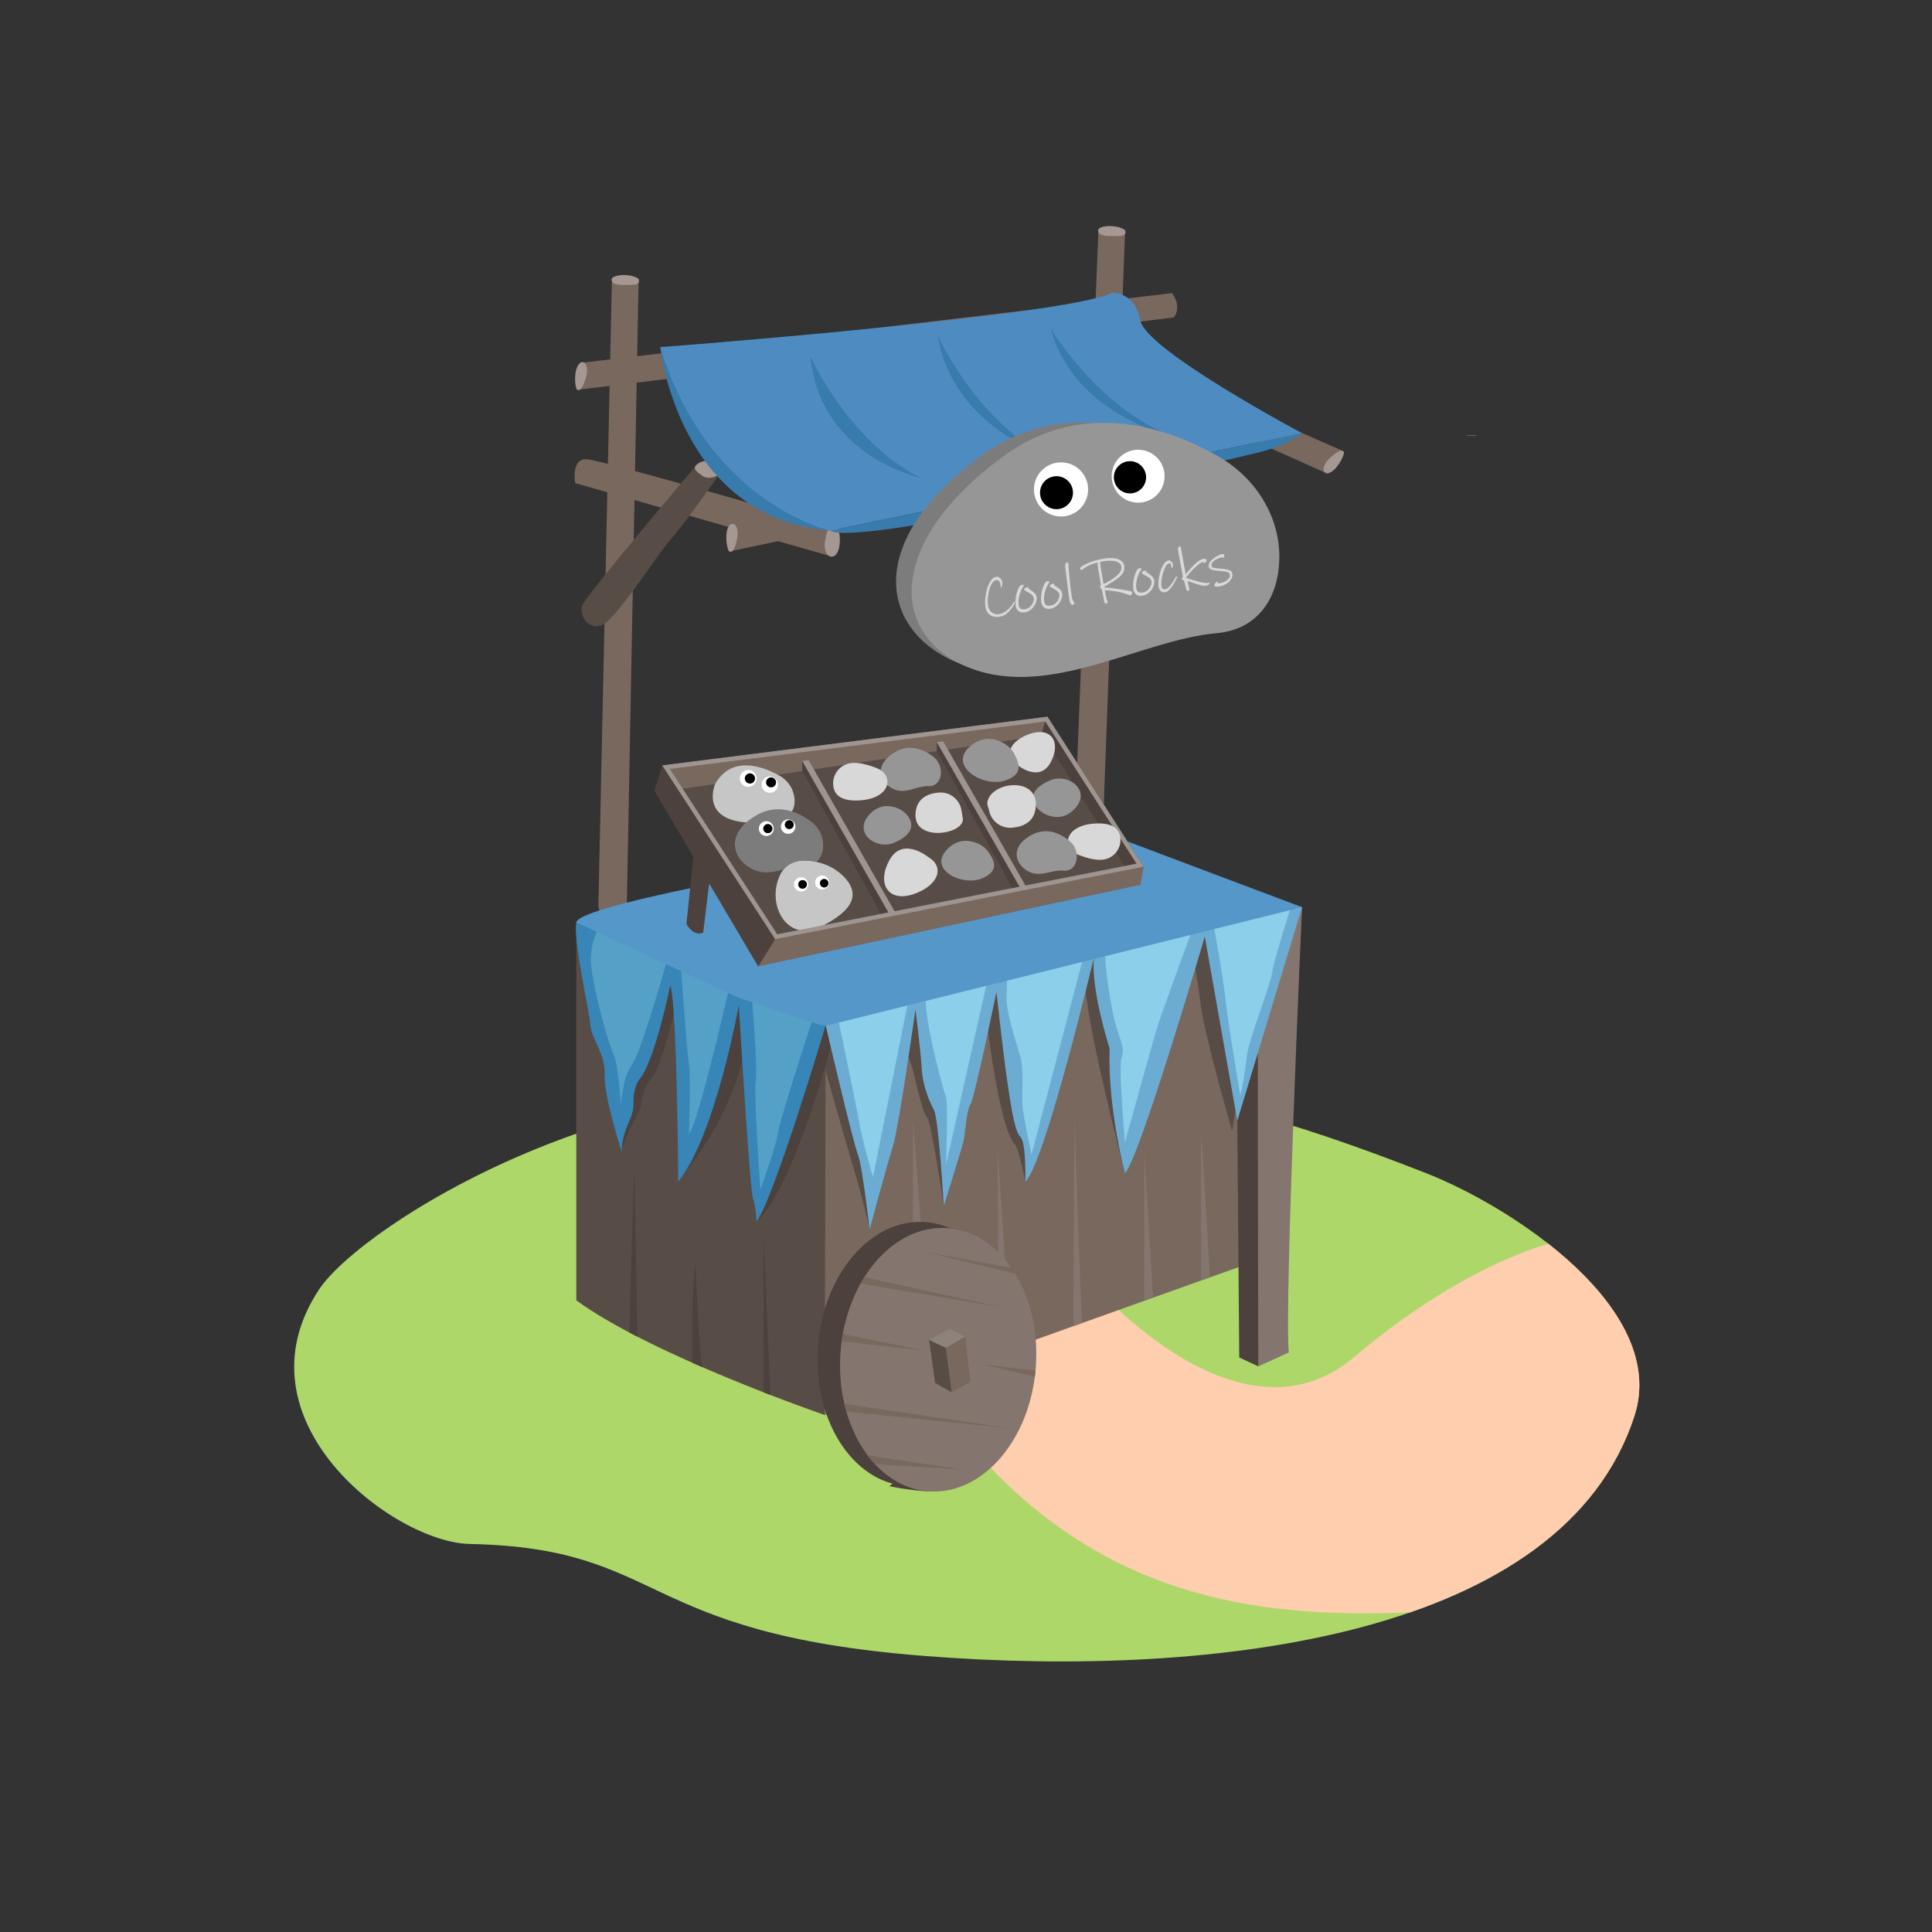 <svg id="b05239f6-3c5b-4510-8407-7933cccdaa6d" data-name="Layer 1" xmlns="http://www.w3.org/2000/svg" xmlns:xlink="http://www.w3.org/1999/xlink" viewBox="0 0 2000 2000"><rect x="0" y="0" width="2000" height="2000" fill="#333333" stroke="none"/><defs><style>.aa22e67a-7e3d-4e56-aabe-cd6b50738649{fill:none;}.bb83f5ca-2859-4875-935c-8863165410e6{fill:#f5f0eb;}.ad7d26d1-6741-450d-8d57-1827bffce22d{fill:#aed76a;}.bb60570c-b899-44ad-9db4-301a2490f291{clip-path:url(#af05893e-f35d-4cc3-9a61-279976f58169);}.b2dcd4a6-42fb-408e-bf23-7bb74b8ffd67{fill:#feceae;}.bb3fb378-f2d5-4d8b-8b42-df07815f6de2{fill:#584c46;}.b011443b-3e9a-4cb8-bda4-cfe2f1bca9fe{fill:#79685e;}.a80491ac-107a-4db4-abd9-5dda0772dbaf{fill:#a59792;}.f85a7706-7f9a-48f0-8353-60b452a704ea{fill:#387bad;}.bea556f2-feff-4a9a-995a-a2a2649694f7{fill:#4e8bc1;}.a68af9b3-5c73-473b-b4d5-a6247284ece8{fill:#4c413c;}.af96eb3f-58c4-4e7e-b069-51233f3b06e6{fill:#84766f;}.ea3ccfd6-0369-4bf4-a42a-d476c8565f6e{fill:#6cacd3;}.be982956-2a02-4e17-a929-443eaa6ab3ea{fill:#3786b7;}.be727192-9915-412d-ad3f-c8293d2c8112{fill:#8bcfea;}.b8de4e12-17e2-41d5-905f-9de31a8da7bb{fill:#54a0c6;}.b2a2daf1-142d-4052-aa74-350924210706{fill:#5597c9;}.b7fd61d2-42be-4f70-a386-52c477e1ca11{fill:#c6c6c6;}.f37b1b33-f177-43c4-beb2-b6e089d10aa2{fill:#9e9490;}.bce9c9e9-c580-4376-8f80-dfb5adaecfe7{fill:#d8d8d8;}.a767aee5-8eec-4d85-9d5f-ae7b7856e548{fill:#969696;}.bd38d82e-aad7-4551-bedc-d38f1c74633c{fill:#fff;}.b0257677-5341-4f8c-a7d1-4ce9399d421a{fill:#7c7c7c;}.beb6d0a4-5564-49fa-9ab2-d594193b52d6{fill:#8e827d;}</style><clipPath id="af05893e-f35d-4cc3-9a61-279976f58169"><path class="aa22e67a-7e3d-4e56-aabe-cd6b50738649" d="M1058.53,1144.39c74.55-7.84,117.73-47.58,417.82,70.07,89.77,35.2,251.38,140.93,215.61,251.33-73.84,227.85-433,272-734.33,248.5s-266.58-111.69-471.56-116c-78.47-1.66-245.59-128-155.62-263.66,46.13-69.55,361.16-270.16,689.19-188.8C1188.79,1187.78,1013.07,1149.17,1058.53,1144.39Z"/></clipPath></defs><path class="bb83f5ca-2859-4875-935c-8863165410e6" d="M1528.33,450.62h-9.75v-.24h9.79A.43.43,0,0,0,1528.33,450.62Z"/><path class="ad7d26d1-6741-450d-8d57-1827bffce22d" d="M1058.53,1144.39c74.55-7.84,117.73-47.58,417.82,70.07,89.77,35.2,251.38,140.93,215.61,251.33-73.84,227.85-433,272-734.33,248.5s-266.58-111.69-471.56-116c-78.47-1.66-245.59-128-155.62-263.66,46.13-69.55,361.16-270.16,689.19-188.8C1188.79,1187.78,1013.07,1149.17,1058.53,1144.39Z"/><g class="bb60570c-b899-44ad-9db4-301a2490f291"><path class="b2dcd4a6-42fb-408e-bf23-7bb74b8ffd67" d="M1122.94,1320s156.38,188.69,278.93,84.78,292.6-183.61,390.64-84.78S1703.66,1654.7,1529,1665.42s-408.72,26.38-581.31-246.53S1122.94,1320,1122.94,1320Z"/></g><path class="bb3fb378-f2d5-4d8b-8b42-df07815f6de2" d="M853.75,1464.82s-178.91-61.55-257.16-118.7V954.87s278.71,4.4,269,61.55S853.75,1464.82,853.75,1464.82Z"/><path class="b011443b-3e9a-4cb8-bda4-cfe2f1bca9fe" d="M854.71,1061.32l-1,403.5,474.93-169.69,19.18-355.49S898.89,975.52,854.71,1061.32Z"/><path class="b011443b-3e9a-4cb8-bda4-cfe2f1bca9fe" d="M1213.27,303.42,603,375.41l-5.31,28.13,617.49-74.91S1224.19,318.48,1213.27,303.42Z"/><path class="b011443b-3e9a-4cb8-bda4-cfe2f1bca9fe" d="M633.35,294a11,11,0,0,1,2.33-6.7,25.5,25.5,0,0,0,2.83,1.31c3.11,1.24,6.65,1.23,10,1.14,1,0,2-.1,3.06-.14h.62a12.53,12.53,0,0,0,8.33-1.07,11.55,11.55,0,0,1,.53,3.72L648.87,939.09c-.08,4.14-2.25,7.86-5.51,9.22-17.26,7.23-22.19-3.37-23.49-8.08a11.82,11.82,0,0,1-.41-3.36Z"/><polygon class="b011443b-3e9a-4cb8-bda4-cfe2f1bca9fe" points="1277.68 460.6 755.28 570.8 758.11 542.31 1277.68 434.51 1277.68 460.6"/><path class="b011443b-3e9a-4cb8-bda4-cfe2f1bca9fe" d="M859.42,575.64l-264-75.57s-4.72-25.83,12.3-24.66S866.8,546.92,866.8,546.92Z"/><path class="a80491ac-107a-4db4-abd9-5dda0772dbaf" d="M755.15,543.71a3.84,3.84,0,0,1,5.81-.3c1.87,2,3.68,6.78,1.95,14.74-3.1,14.33-6.18,13.36-7.85,12.79C752.9,570.2,749.08,551.33,755.15,543.71Z"/><path class="a80491ac-107a-4db4-abd9-5dda0772dbaf" d="M865.16,574.33a5.53,5.53,0,0,1-7.77.57c-2.53-2.37-5-8-2.77-17.7,4-17.4,8.13-16.35,10.37-15.72C867.89,542.3,873.21,564.92,865.16,574.33Z"/><polygon class="b011443b-3e9a-4cb8-bda4-cfe2f1bca9fe" points="1218.43 391.4 1389.83 466.67 1371.9 489.29 1153.07 391.4 1218.43 391.4"/><path class="bb3fb378-f2d5-4d8b-8b42-df07815f6de2" d="M719.48,483.23s-115.66,136-117.23,144.58,4.3,23.05,19.15,19.93,59.4-74.64,72.68-89.1,50.41-67.43,50.41-67.43Z"/><path class="a80491ac-107a-4db4-abd9-5dda0772dbaf" d="M744.49,491.21s-9.57,6.67-17.39,1.39-8-7.42-7.62-9.37,10-10.94,21.1-2C740.58,481.27,747,485.72,744.49,491.21Z"/><path class="a80491ac-107a-4db4-abd9-5dda0772dbaf" d="M1375.11,489.89a3.84,3.84,0,0,1-4.88-3.15c-.34-2.74,1-7.65,7-13.1,10.91-9.8,12.84-7.22,13.86-5.77C1392.44,469.73,1384.5,487.27,1375.11,489.89Z"/><path class="f85a7706-7f9a-48f0-8353-60b452a704ea" d="M683.47,359.36s18.51,177,175.95,189.9Z"/><path class="b011443b-3e9a-4cb8-bda4-cfe2f1bca9fe" d="M1136.88,243.05a11,11,0,0,1,2.46-6.65,29.1,29.1,0,0,0,2.8,1.36c3.09,1.29,6.63,1.35,9.95,1.32,1,0,2-.06,3.06-.08h.62a12.46,12.46,0,0,0,8.35-.92,11.9,11.9,0,0,1,.46,3.73l-24,646.56c-.15,4.14-2.39,7.81-5.67,9.12-17.39,6.91-22.13-3.78-23.34-8.51a11.89,11.89,0,0,1-.35-3.37Z"/><path class="a80491ac-107a-4db4-abd9-5dda0772dbaf" d="M1163.75,237.6c1.9,1.13,1.73,4.06,0,5.5-2,1.69-6.31,1.23-14,1.23-16.48,0-13.13-7-11.76-8C1142,233.56,1155.13,232.45,1163.75,237.6Z"/><path class="bea556f2-feff-4a9a-995a-a2a2649694f7" d="M1347.86,448.45,859.42,549.26s-126-27-175.95-189.9c0,0,416.61-31.66,468.19-56.27,0,0,23-1.47,29,29S1347.86,448.45,1347.86,448.45Z"/><path class="f85a7706-7f9a-48f0-8353-60b452a704ea" d="M1087.77,340.31s49.7,83.13,126.77,111.66C1214.54,452,1112.13,430.28,1087.77,340.31Z"/><path class="f85a7706-7f9a-48f0-8353-60b452a704ea" d="M970.86,347.6s40,88.19,113.4,125.21C1084.26,472.81,984.94,439.74,970.86,347.6Z"/><path class="f85a7706-7f9a-48f0-8353-60b452a704ea" d="M838.91,369.13s40,88.19,113.4,125.21C952.31,494.34,849.22,472.81,838.91,369.13Z"/><path class="f85a7706-7f9a-48f0-8353-60b452a704ea" d="M1347.86,448.45s-15.32,13.19-49.64,21.1-412.48,97.89-438.8,79.71Z"/><path class="bb3fb378-f2d5-4d8b-8b42-df07815f6de2" d="M1275.5,1171.05s-28.23-97.71-32.54-131.18S1234.9,990,1234.9,990l-70.31,224.5s-41.65-158.85-41.65-202.61c0-25.37-57.63,64.47-57.63,69.16s-3.91,142.24-3.91,142.24-6.69-34.34-10.55-38.3c-16.8-17.19-29.26-128.17-29.26-128.17L977,1248.53s-12.89-87.33-17.19-91.63-10.18-29.85-14.46-48-18-38.16-18-38.16l-27.16,202.17s-8.4-37.44-15.83-61.27-41.61-145.37-41.61-145.37l122.89-68.38s315.21-78.94,313.52-78.54,6.36,187.6,6.36,187.6Z"/><path class="a80491ac-107a-4db4-abd9-5dda0772dbaf" d="M599.93,376.12a3.85,3.85,0,0,1,5.84.21c1.71,2.19,3.1,7.12.67,14.95-4.36,14.09-7.36,12.86-9,12.13C595.35,402.48,593.17,383.23,599.93,376.12Z"/><path class="a80491ac-107a-4db4-abd9-5dda0772dbaf" d="M660.1,288c1.93,1.1,1.81,4,.15,5.5-2,1.73-6.29,1.35-14,1.49-16.48.3-13.27-6.75-11.91-7.73C638.31,284.37,651.39,283,660.1,288Z"/><path class="a68af9b3-5c73-473b-b4d5-a6247284ece8" d="M651.49,1379.42s3.4-135.49,5.28-169.57l3,173.85Z"/><path class="a68af9b3-5c73-473b-b4d5-a6247284ece8" d="M717,1410.87s-1.43-75.31,2.89-103.36c0,0,3.72,98.16,7.54,107.94Z"/><path class="a68af9b3-5c73-473b-b4d5-a6247284ece8" d="M790.44,1441.33s-.05-135.29,0-162.76l7.11,165.52Z"/><path class="a68af9b3-5c73-473b-b4d5-a6247284ece8" d="M957.7,1268.72s24.8,1.36,34.81,4.37-39.93,23-39.93,23l-7.51-17.59Z"/><path class="a68af9b3-5c73-473b-b4d5-a6247284ece8" d="M920.69,1538.5a288.5,288.5,0,0,0,39.84,5.35c22.16,1.4-23.85-18.63-23.85-18.63Z"/><path class="a68af9b3-5c73-473b-b4d5-a6247284ece8" d="M1302.61,1414.46l-19.77-9.22-3.66-452.44,23.92-2.38S1325.26,1274.7,1302.61,1414.46Z"/><path class="af96eb3f-58c4-4e7e-b069-51233f3b06e6" d="M1347.86,939.11s-18.52,412.32-13.69,461l-31.56,14.32s-1.36-429.22.49-464Z"/><path class="a68af9b3-5c73-473b-b4d5-a6247284ece8" d="M862.89,1072.88S824.21,1226.45,783,1264.94c0,0,4.5-212.77-6.84-218.63S773.8,1058,773.8,1058s3.91,72-71.71,165.29l29.14-199.88-39.88-11.91,17.29,40.18-11.17-2.09s-13.94,57.25-22.92,66.63-10.95,25.4-11.34,30.09-16.41,27.74-19.73,45.91V1044.75l42.79-63.69,142.63,25,59.39,29.7Z"/><path class="ea3ccfd6-0369-4bf4-a42a-d476c8565f6e" d="M1347.86,939.11l-67,221.1-33.65-190.68s-67.36,229.18-82.62,245c0,0-18.2-68-15.86-129,0,0-19.34-59.78-16.41-93.78,0,0-50.41,212.19-70.92,231.53,0,0,1.17-40.93-5.28-46.55s-11.44-44.42-13.87-60.91c-3.91-26.57-10.74-88.9-10.74-88.9s-22.86,110.78-27,116.64-5.31,30.77-7.34,38.83S977,1248.53,977,1248.53s-5.27-89.68-10-99.06-11.72-24-12.9-44-6.44-60.37-6.44-60.37-17,121.33-23.45,141.85-24,85.89-24,85.89-7.62-67.14-12.31-78.27-33.19-133.29-33.19-133.29S1286.15,922.17,1347.86,939.11Z"/><path class="be982956-2a02-4e17-a929-443eaa6ab3ea" d="M854.71,1061.32s-53,178.42-71.73,203.62c0,0,0-14.06-3.52-24.61s-14.65-199.88-14.65-199.88-24,134.81-62.72,182.88c0,0-1-180.18-8.2-203.39,0,0-16.51,81.47-32.88,98.47,0,0-5.81,8.79-5.22,24s-11.72,25.2-12.31,49.82c0,0-18.76-58.61-17.58-79.71s-13.49-36.64-14.66-51.14-18.17-89.54-14.65-106.54,234.46,75.62,234.46,75.62Z"/><path class="be727192-9915-412d-ad3f-c8293d2c8112" d="M1336.49,938.27s-17.6,55.34-19.53,68c-2.54,16.61-24.9,70.33-26.66,89.84a283.07,283.07,0,0,1-6.39,38s-13.26-79-15.6-101.85S1256,956,1256,956Z"/><path class="be727192-9915-412d-ad3f-c8293d2c8112" d="M1235.48,959s-32.82,89.38-36.92,102.43-34,121-34,121-7.06-78.1-3.55-87.48-.58-16.12-5.86-33.55-12.31-66.09-11.14-79.57S1235.48,959,1235.48,959Z"/><path class="be727192-9915-412d-ad3f-c8293d2c8112" d="M1122.94,985.35l-55.09,209.84s-6.45-29.3-8.8-45.72,1.76-39.85-2.93-56.27-14.78-45-14.06-61.54,0-34,0-34Z"/><path class="be727192-9915-412d-ad3f-c8293d2c8112" d="M1023.33,1009.66l-44,196.08s2.34-63.3,0-69.75-22.86-78.54-21.1-107.26S1023.33,1009.66,1023.33,1009.66Z"/><path class="be727192-9915-412d-ad3f-c8293d2c8112" d="M940.65,1034l-36.92,184.64S892,1178.19,889.66,1163s-23.79-116.35-23.79-116.35Z"/><path class="b8de4e12-17e2-41d5-905f-9de31a8da7bb" d="M842.77,1050.42s-34.29,104-37.22,121.62-18.47,59.49-18.47,59.49-7-101.4-4.68-112.54-4.69-95.54-4.69-95.54Z"/><path class="b8de4e12-17e2-41d5-905f-9de31a8da7bb" d="M755.43,1020.13s-33.21,145.76-42.2,153.57c0,0,1.95-61,0-71.51s-8.6-104.33-8.6-104.33Z"/><path class="b8de4e12-17e2-41d5-905f-9de31a8da7bb" d="M691.35,991.22s-26.57,95.73-37.12,111-11,40.64-11.34,42.2c0,0-3.12-44.93-7.81-53.14s-23.45-75.42-23.45-98.08A70.63,70.63,0,0,1,623,954.87Z"/><path class="b2a2daf1-142d-4052-aa74-350924210706" d="M1347.86,939.11l-235.25-88.58s-511.92,77.38-516,104.34L764,1032.64l85.19,28.52s4.49,1,12.7-1S1347.86,939.11,1347.86,939.11Z"/><polygon class="bb3fb378-f2d5-4d8b-8b42-df07815f6de2" points="1079.24 759.69 697.84 811.2 799.77 988.04 1176.5 903.63 1079.24 759.69"/><path class="b7fd61d2-42be-4f70-a386-52c477e1ca11" d="M806.79,907.39a29.15,29.15,0,0,1,4.56-7.56c8.7-10.33,22.52-10.12,33.64-7.62,2.18.5,4.27,1.07,6.19,1.68a53.91,53.91,0,0,1,22.45,13.77c20.14,20.79,4,37.9-24.69,52C816.16,975.82,793.52,938.61,806.79,907.39Z"/><polygon class="b011443b-3e9a-4cb8-bda4-cfe2f1bca9fe" points="685.6 792.34 1084.37 741.93 1079.68 761.27 691.65 818.71 685.6 792.34"/><path class="a68af9b3-5c73-473b-b4d5-a6247284ece8" d="M802.44,972.28,685.6,792.34l-8.21,26.18,107.46,181.9S800.09,988.5,802.44,972.28Z"/><path class="a68af9b3-5c73-473b-b4d5-a6247284ece8" d="M969.75,768.23v9.32l78.93,143.18,9-1.61S974.14,768.82,969.75,768.23Z"/><path class="a68af9b3-5c73-473b-b4d5-a6247284ece8" d="M830.49,787.77v10.39L912.24,946.8l9-1.61S834.89,788.36,830.49,787.77Z"/><path class="f37b1b33-f177-43c4-beb2-b6e089d10aa2" d="M926.32,943.86,837.13,787l-6.64.78L920.1,945.4S926.33,949.42,926.32,943.86Z"/><path class="a68af9b3-5c73-473b-b4d5-a6247284ece8" d="M1184,897.26l-99.64-155.33s-7.23,13.67-4.69,19.34l95.54,153Z"/><polygon class="b011443b-3e9a-4cb8-bda4-cfe2f1bca9fe" points="1180.5 916.01 784.85 1000.42 802.44 972.28 1184.01 897.26 1180.5 916.01"/><path class="f37b1b33-f177-43c4-beb2-b6e089d10aa2" d="M1082.07,746.85l94.43,147.2L804.6,967.18,693.43,796l388.64-49.12m2.3-4.92L685.6,792.34,802.44,972.28l381.57-75-99.64-155.33Z"/><path class="f37b1b33-f177-43c4-beb2-b6e089d10aa2" d="M1061.49,916.67l-85.1-149.22-6.64.78,85.61,149.64S1061.5,922.23,1061.49,916.67Z"/><path class="a68af9b3-5c73-473b-b4d5-a6247284ece8" d="M718.23,882.24l-.15,1.39-7.47,72.75s6.74,13.49,17.29,9.09l7.91-65.06Z"/><path class="bce9c9e9-c580-4376-8f80-dfb5adaecfe7" d="M1143.36,889.62a20.44,20.44,0,0,0,16-24.66c-1.55-6.67-7.3-13-23.7-12.52-34.14.95-37.31,25.41-19.35,32.43C1126.52,888.88,1135.71,891,1143.36,889.62Z"/><path class="a767aee5-8eec-4d85-9d5f-ae7b7856e548" d="M973.9,801.93a20.82,20.82,0,0,0-8.57-19.23c-7.63-5.66-22.43-13.46-38.2-4.42-22.79,13.07-17.09,30.83-3.52,37.87s24.3-2.68,37.71-2.35C969,814,973,808.5,973.9,801.93Z"/><path class="b7fd61d2-42be-4f70-a386-52c477e1ca11" d="M806.81,802.93c-16.92-9.39-49.14-21.64-66.44,8.59,0,0-15.58,35.22,30.48,39.74s51.71-11.59,51.71-22v-.31A30.22,30.22,0,0,0,806.81,802.93Z"/><circle class="bd38d82e-aad7-4551-bedc-d38f1c74633c" cx="796.92" cy="812.23" r="8.5"/><circle cx="798.2" cy="809.91" r="5.17"/><circle class="bd38d82e-aad7-4551-bedc-d38f1c74633c" cx="774.52" cy="805.86" r="8.7"/><circle cx="776.32" cy="805.86" r="5.29"/><path class="a767aee5-8eec-4d85-9d5f-ae7b7856e548" d="M1024,883.12a26,26,0,0,0-10.93-9.54c-7.75-3.63-21.52-6.89-33.64,6.84-18.06,20.46,17.56,37.73,38,28.54C1034.64,901.2,1029,891,1024,883.12Z"/><path class="a767aee5-8eec-4d85-9d5f-ae7b7856e548" d="M940.76,846.19a23.65,23.65,0,0,0-10.1-8.81c-7.16-3.35-19.88-6.37-31.09,6.32-16.69,18.91,7.95,36.89,26.83,28.4C942.33,864.93,946.8,855.88,940.76,846.19Z"/><path class="a767aee5-8eec-4d85-9d5f-ae7b7856e548" d="M1114.41,890.15a20.78,20.78,0,0,0-7.43-19.7c-7.28-6.11-21.59-14.77-37.86-6.67-23.52,11.7-18.88,29.77-5.75,37.6s24.41-1.25,37.78-.12C1108.78,901.9,1113.15,896.65,1114.41,890.15Z"/><path class="bce9c9e9-c580-4376-8f80-dfb5adaecfe7" d="M961.25,887.47s-26.71-22.1-40.44,2.8-1,44.19,25,35.29S978,897.34,961.25,887.47Z"/><path class="b0257677-5341-4f8c-a7d1-4ce9399d421a" d="M783.35,843.81c23.47-13.47,45.5-1.46,56.52,6.87A30.12,30.12,0,0,1,852,877.89c-.64,5.76-2.94,11-7,14.32-11.12-2.5-24.94-2.71-33.64,7.62-10.72,3-21.18,5.72-33.16-.49C758.28,889,749.93,863,783.35,843.81Z"/><path class="bce9c9e9-c580-4376-8f80-dfb5adaecfe7" d="M995.11,837.93a21.81,21.81,0,0,0-22.81-17.48c-10.84.77-23.81,5.3-24.57,22.34-1.32,29.57,51.3,20.72,48.93,4.4C996.15,843.67,995.64,840.61,995.11,837.93Z"/><path class="bce9c9e9-c580-4376-8f80-dfb5adaecfe7" d="M879.51,790.21A21.14,21.14,0,0,0,863,815.72c1.6,6.89,7.55,13.41,24.51,12.94,35.31-1,38.59-26.28,20-33.54C896.93,791,887.42,788.76,879.51,790.21Z"/><path class="a767aee5-8eec-4d85-9d5f-ae7b7856e548" d="M1072,834a23.6,23.6,0,0,0,10.1,8.82c7.16,3.35,19.89,6.36,31.09-6.32,16.69-18.91-8-36.9-26.83-28.4C1070.4,815.3,1065.93,824.34,1072,834Z"/><path class="bce9c9e9-c580-4376-8f80-dfb5adaecfe7" d="M1053.18,791.89s22.62,18.72,34.25-2.36.85-37.42-21.2-29.89S1039,783.54,1053.18,791.89Z"/><path class="bce9c9e9-c580-4376-8f80-dfb5adaecfe7" d="M1023.89,839a22.26,22.26,0,0,0,23.3,17.87c11.08-.79,24.33-5.41,25.11-22.83,1.35-30.22-45.19-25-50-4.5C1021.47,833.07,1023.34,836.26,1023.89,839Z"/><path class="b0257677-5341-4f8c-a7d1-4ce9399d421a" d="M1300.91,578.35c.85-43.75-24.38-83.61-62.23-105.56-47.83-27.75-138.55-63.09-223.75-.44-123.16,90.57-103,183.5-19.92,215.26s163.22-25.47,241-32.35C1280.38,651.32,1300.17,616.86,1300.91,578.35Z"/><path class="a767aee5-8eec-4d85-9d5f-ae7b7856e548" d="M1324.34,578.56c.84-43.75-24.38-83.61-62.23-105.56-47.83-27.74-138.55-63.09-223.75-.44-123.17,90.57-116.92,187.38-33.82,219.14s177.12-29.35,254.85-36.23C1303.8,651.53,1323.6,617.07,1324.34,578.56Z"/><path class="bce9c9e9-c580-4376-8f80-dfb5adaecfe7" d="M1049.65,626a34.84,34.84,0,0,1-6,7.83,15.82,15.82,0,0,1-9.19,4.67,13.17,13.17,0,0,1-9.55-1.89q-4-2.7-4.86-8.94a36.9,36.9,0,0,1,.11-9.87,52.66,52.66,0,0,1,2.15-9.84,25.93,25.93,0,0,1,3.78-7.35,7.93,7.93,0,0,1,5-3.43,4.89,4.89,0,0,1,4.39,1.34,7.74,7.74,0,0,1,2.13,4.56,6,6,0,0,1-.1,2.19,9.1,9.1,0,0,1-.64,2c-.26.54-.47.83-.64.85-.33.05-.52-.12-.57-.49a3.74,3.74,0,0,1,.1-.86,3.76,3.76,0,0,0,.06-1.12,11.25,11.25,0,0,0-.78-2.86,3.75,3.75,0,0,0-1.52-1.77,3.11,3.11,0,0,0-2.15-.48q-4.46.63-7.14,9.78a46.14,46.14,0,0,0-1.49,8.17,35.81,35.81,0,0,0,.13,8.5,11.28,11.28,0,0,0,1.87,4.92,9.1,9.1,0,0,0,3.79,3.19,9.22,9.22,0,0,0,5.18.65,16,16,0,0,0,7.89-3.33,41.1,41.1,0,0,0,6.49-6.6,15.58,15.58,0,0,0,.67-1.51c.37-.92.68-1.39.93-1.43s.42,0,.52.12a1.25,1.25,0,0,1,.22.66A5.33,5.33,0,0,1,1049.65,626Z"/><path class="bce9c9e9-c580-4376-8f80-dfb5adaecfe7" d="M1060.69,633.89q-4.15.58-6.46-1.42a8.49,8.49,0,0,1-2.78-5.41,32,32,0,0,1,0-7.52,30.31,30.31,0,0,1,2-8.3c.06-.17.31-.83.76-2a7.88,7.88,0,0,1,1.67-2.7,3.85,3.85,0,0,1,2.23-1.16,1.91,1.91,0,0,1,1.06.13.83.83,0,0,1,.57.65,1.8,1.8,0,0,1-.26.63l-.42.79a28.94,28.94,0,0,0-2.7,5.49,34.16,34.16,0,0,0-1.81,6.64,23.31,23.31,0,0,0,0,6.88q.69,4.89,6.64,4a9.28,9.28,0,0,0,4.94-2.34,13,13,0,0,0,3.25-4.47,8.4,8.4,0,0,0,.82-4.45,5.61,5.61,0,0,0-2-3.57,24.1,24.1,0,0,0-4.38-2.85,20.57,20.57,0,0,1-2.63-1.59c-.56-.42-.87-.8-.91-1.13-.07-.49.22-.95.88-1.36a6.23,6.23,0,0,1,2.41-.81,3.55,3.55,0,0,1,1.06-.06.34.34,0,0,1,.3.31.84.84,0,0,1-.16.43.82.82,0,0,0-.15.5c0,.12.49.47,1.41,1.06a28.72,28.72,0,0,1,4.74,3.56,7.82,7.82,0,0,1,2.37,4.71,11.74,11.74,0,0,1-1,5.83,16.51,16.51,0,0,1-4.31,6.13A12.92,12.92,0,0,1,1060.69,633.89Z"/><path class="bce9c9e9-c580-4376-8f80-dfb5adaecfe7" d="M1087.18,630.14q-4.15.58-6.46-1.42a8.51,8.51,0,0,1-2.78-5.42,31.93,31.93,0,0,1,0-7.51,30.22,30.22,0,0,1,2-8.3c.06-.17.31-.83.76-2a7.84,7.84,0,0,1,1.67-2.7,3.93,3.93,0,0,1,2.23-1.17,2,2,0,0,1,1.06.14.81.81,0,0,1,.57.64,1.75,1.75,0,0,1-.26.64l-.42.79a28.94,28.94,0,0,0-2.7,5.49A33.51,33.51,0,0,0,1081,616a23,23,0,0,0,0,6.89q.69,4.89,6.64,4a9.14,9.14,0,0,0,4.94-2.34,12.85,12.85,0,0,0,3.25-4.47,8.35,8.35,0,0,0,.82-4.44,5.61,5.61,0,0,0-2-3.57,24.1,24.1,0,0,0-4.38-2.85,19.62,19.62,0,0,1-2.62-1.59c-.57-.42-.88-.8-.92-1.13-.07-.5.22-.95.88-1.36a6.07,6.07,0,0,1,2.41-.81,3.55,3.55,0,0,1,1.06-.06.34.34,0,0,1,.3.31.87.87,0,0,1-.16.43.81.81,0,0,0-.15.49c0,.13.49.48,1.41,1.07a27.77,27.77,0,0,1,4.74,3.56,7.79,7.79,0,0,1,2.37,4.71,11.74,11.74,0,0,1-1,5.83,16.6,16.6,0,0,1-4.3,6.13A13,13,0,0,1,1087.18,630.14Z"/><path class="bce9c9e9-c580-4376-8f80-dfb5adaecfe7" d="M1109.85,626.17c-.5.07-1-.45-1.64-1.57a16.56,16.56,0,0,1-1.41-5.26q-.93-7-2.18-16.93t-1.83-14.95A10.61,10.61,0,0,1,1103,584a2.14,2.14,0,0,1,1.86-1.84.65.65,0,0,1,.72.44,8.62,8.62,0,0,1,.44,2s0,.17,0,.4a12.11,12.11,0,0,0,.14,1.22q1.18,16.42,3.38,31.91a11.41,11.41,0,0,0,1.49,4.08q1.21,2.1,1.23,2.22.09.62-.66,1.11A4.25,4.25,0,0,1,1109.85,626.17Z"/><path class="bce9c9e9-c580-4376-8f80-dfb5adaecfe7" d="M1170.55,616.12a3.27,3.27,0,0,1-1.21,0,14.69,14.69,0,0,1-1.79-.6,57.64,57.64,0,0,0-10.84-3c-2-.35-4.23-.69-6.87-1s-4.7-.55-6.19-.67l1.57,7.92a10.32,10.32,0,0,0,.83,2.75,6.6,6.6,0,0,1,.58,1.41,1.39,1.39,0,0,1-.52,1.24,2.52,2.52,0,0,1-1.36.66c-.62.09-1.07-.29-1.36-1.13,0-.08-.12-.45-.31-1.09a19.11,19.11,0,0,1-.55-2.77c-.11-.78-.43-2.44-1-5q-.24-1.29-.48-2.49t-.36-2.13c-.14-.11-.32-.23-.53-.37a2,2,0,0,1-.56-.61,11.6,11.6,0,0,1-.47-1.13,4.65,4.65,0,0,1-.26-.92.94.94,0,0,1,.15-.71,3.8,3.8,0,0,1,.67-.66q-2.57-15.42-2.88-17.65c-.19-1.32-.34-2.54-.46-3.66s-.2-1.87-.25-2.24c-.24.08-1,.28-2.19.62s-2.18.65-2.9.92a44.22,44.22,0,0,0-5.78,2.62,36.91,36.91,0,0,0-3.73,2.45,5.84,5.84,0,0,1-1,.74,2.67,2.67,0,0,1-1,.37,1.11,1.11,0,0,1-.93-.35,1.74,1.74,0,0,1-.53-1.09c-.11-.78,1.08-1.88,3.57-3.28a55.56,55.56,0,0,1,8.25-3.76,62.36,62.36,0,0,1,6.48-1.9c2.65-.64,5.12-1.13,7.44-1.46a34.44,34.44,0,0,1,10.3-.13,14.09,14.09,0,0,1,6.83,2.75,7.87,7.87,0,0,1,2.9,5.09,10.48,10.48,0,0,1-1.28,7,20.07,20.07,0,0,1-5.23,5.66,100.62,100.62,0,0,1-9.34,6.06c-1,.65-2,1.25-3,1.81s-1.67.95-2,1.17a2,2,0,0,0,.14.55q6.9.54,13.67,1.54l1.35.18q7,1.1,10.42,1.78c2.25.46,3.41.94,3.48,1.43a3.66,3.66,0,0,1-.36,1.88C1171.39,615.65,1171,616.06,1170.55,616.12Zm-26.84-35.28c-2.56.36-4.17.63-4.81.81,0,.29,0,1,.13,2.06s.21,2.16.36,3.24l1.65,9.86,1.34,7.64a13.72,13.72,0,0,0,2.11-.9,24.63,24.63,0,0,0,2.61-1.41q7.41-4.26,10.83-8t2.83-7.89a5.24,5.24,0,0,0-2.33-3.52,13.37,13.37,0,0,0-5.81-2.05A31.35,31.35,0,0,0,1143.71,580.84Z"/><path class="bce9c9e9-c580-4376-8f80-dfb5adaecfe7" d="M1182.49,616.64q-4.14.58-6.45-1.42a8.48,8.48,0,0,1-2.79-5.42,32.56,32.56,0,0,1,0-7.52,31,31,0,0,1,2-8.29c.06-.18.32-.83.77-2a7.55,7.55,0,0,1,1.67-2.7,3.9,3.9,0,0,1,2.23-1.17,1.92,1.92,0,0,1,1.06.14.83.83,0,0,1,.57.64,1.82,1.82,0,0,1-.26.64l-.43.78a29.85,29.85,0,0,0-2.69,5.5,34.26,34.26,0,0,0-1.81,6.63,22.65,22.65,0,0,0,0,6.88q.69,4.89,6.63,4a9.07,9.07,0,0,0,4.94-2.34,12.91,12.91,0,0,0,3.25-4.47,8.37,8.37,0,0,0,.83-4.44,5.61,5.61,0,0,0-2-3.57,24.63,24.63,0,0,0-4.38-2.86,22,22,0,0,1-2.63-1.58c-.56-.43-.87-.8-.92-1.13-.07-.5.23-.95.89-1.36a6,6,0,0,1,2.41-.81,3.55,3.55,0,0,1,1.06-.06.36.36,0,0,1,.3.3,1,1,0,0,1-.16.44.79.79,0,0,0-.15.49c0,.13.48.48,1.41,1.06a28.75,28.75,0,0,1,4.73,3.56,7.8,7.8,0,0,1,2.38,4.72,11.8,11.8,0,0,1-1,5.82,16.54,16.54,0,0,1-4.31,6.14A13,13,0,0,1,1182.49,616.64Z"/><path class="bce9c9e9-c580-4376-8f80-dfb5adaecfe7" d="M1215.61,603.49a45,45,0,0,1-4.94,6.82,8.39,8.39,0,0,1-5.06,2.86,4.64,4.64,0,0,1-4.15-1.49,7.77,7.77,0,0,1-2.19-4.49,32.42,32.42,0,0,1,.69-10.32,41,41,0,0,1,3.83-11.28c1.73-3.28,3.66-5.07,5.81-5.37a3.24,3.24,0,0,1,2.49.66,6.5,6.5,0,0,1,1.26,1.33,3.67,3.67,0,0,1,.73,1.61,12.25,12.25,0,0,1,.07,2.48c-.05,1-.18,1.45-.39,1.48a.81.81,0,0,1-.9-.57,8.63,8.63,0,0,1-.49-1.7,11.69,11.69,0,0,0-.68-2.08q-.26-.49-.63-.45c-1.94.28-3.63,1.89-5.06,4.85a38,38,0,0,0-3.12,10,29.3,29.3,0,0,0-.56,8.51c.38,2.72,1.48,4,3.3,3.7a7,7,0,0,0,3.48-1.5,18.92,18.92,0,0,0,3-3.28,62.45,62.45,0,0,0,4.37-6.61c.06-.14.25-.49.57-1.06s.56-.87.73-.89c.49-.07.77.08.82.45a8.4,8.4,0,0,1-1,2.47A37.85,37.85,0,0,1,1215.61,603.49Z"/><path class="bce9c9e9-c580-4376-8f80-dfb5adaecfe7" d="M1247.13,582.67a1.83,1.83,0,0,1-1.19-.37,1.93,1.93,0,0,0-.94-.4q-1.66.24-5,3a76.84,76.84,0,0,0-6.72,6.45,61.6,61.6,0,0,0-5.14,6.09l.22,1.11q5,1.5,11.12,3.16a48.49,48.49,0,0,0,8.39,1.78c.59,0,1.18,0,1.76-.06s1-.08,1.25-.12a7.05,7.05,0,0,1,.94-.07c.25,0,.39.07.4.2q.1.74-.93,1.65a6.49,6.49,0,0,1-3.33,1.23,15.29,15.29,0,0,1-5.75-.74q-3.72-1-8.83-2.82l-4.17-1.36q1.9,7.74,2,8.55a1.32,1.32,0,0,1-.52,1.21,2.74,2.74,0,0,1-1.43.64c-.33,0-.67-.41-1-1.37s-.88-2.89-1.58-5.78l-1-3.71a3.92,3.92,0,0,1-1.43-.71,1.74,1.74,0,0,1-.71-1c-.07-.49.26-1.13,1-1.91q-.54-3.33-1.69-9.48t-1.69-9l-1.52-8.56a9,9,0,0,1,0-3,1.83,1.83,0,0,1,1.74-1.51,1,1,0,0,1,.77.11,1.35,1.35,0,0,1,.31.81q.4,2.85,2.27,13.16t2.74,14.67q12-15.07,18.32-16a4.79,4.79,0,0,1,2.27.15c.64.23,1,.5,1,.83a2.89,2.89,0,0,1-.58,2A2.24,2.24,0,0,1,1247.13,582.67Z"/><path class="bce9c9e9-c580-4376-8f80-dfb5adaecfe7" d="M1261.83,607.11a8.8,8.8,0,0,1-3.66,0,1.51,1.51,0,0,1-1.12-1.23c0-.37.33-1.09,1.15-2.15s1.39-1.62,1.72-1.67q.74-.11.78.21a.65.65,0,0,1-.24.54c-.18.19-.26.35-.24.47s.3.3.84.39a6.54,6.54,0,0,0,1.92,0,15.42,15.42,0,0,0,5.1-1.7,12.66,12.66,0,0,0,3.94-3.12,4.53,4.53,0,0,0,1.21-3.51,3.51,3.51,0,0,0-1.43-2.52,6.44,6.44,0,0,0-2.84-1.08q-1.64-.24-5.48-.58-4.21-.35-6.57-.74a11.33,11.33,0,0,1-3.88-1.28,3.42,3.42,0,0,1-1.75-2.57,7.16,7.16,0,0,1,2.14-5.85,22.59,22.59,0,0,1,6.13-4.85,18.09,18.09,0,0,1,5.62-2.25c1.4-.2,2.16.12,2.28.94a3.43,3.43,0,0,1-.27,1.71,1.59,1.59,0,0,1-1.35,1.11,1.54,1.54,0,0,1-.85-.16,1.56,1.56,0,0,0-.9-.16,15.51,15.51,0,0,0-3.79,1.36,15.83,15.83,0,0,0-4.49,3.09,4.79,4.79,0,0,0-1.61,4.21,2.37,2.37,0,0,0,2,2,45.84,45.84,0,0,0,6.6.86,7.61,7.61,0,0,0,1.15.12,9.62,9.62,0,0,1,1,.08,29.13,29.13,0,0,1,7.67,1.5,4.67,4.67,0,0,1,3.14,3.91,7.94,7.94,0,0,1-1.46,5.55,15.89,15.89,0,0,1-5.22,4.84A19.26,19.26,0,0,1,1261.83,607.11Z"/><circle class="bd38d82e-aad7-4551-bedc-d38f1c74633c" cx="1178.2" cy="492.97" r="27.39"/><circle cx="1169.75" cy="494.09" r="16.68"/><circle class="bd38d82e-aad7-4551-bedc-d38f1c74633c" cx="1098.38" cy="506.66" r="28.03"/><circle cx="1093.68" cy="510.04" r="17.07"/><path class="bd38d82e-aad7-4551-bedc-d38f1c74633c" d="M844,915a7.19,7.19,0,1,0,5.61-8.48A7.19,7.19,0,0,0,844,915Zm8.3-5a4.38,4.38,0,1,1-3.41,5.16A4.39,4.39,0,0,1,852.3,910Z"/><path d="M852.3,910a4.38,4.38,0,1,1-3.41,5.16A4.39,4.39,0,0,1,852.3,910Z"/><path class="bd38d82e-aad7-4551-bedc-d38f1c74633c" d="M829.29,908.18a7.36,7.36,0,1,0,7.36,7.36A7.36,7.36,0,0,0,829.29,908.18Zm1.52,2.87a4.49,4.49,0,1,1-4.49,4.49A4.49,4.49,0,0,1,830.81,911.05Z"/><circle cx="830.81" cy="915.54" r="4.48"/><path class="bd38d82e-aad7-4551-bedc-d38f1c74633c" d="M808.43,855.71a7.48,7.48,0,1,0,7.48-7.48A7.48,7.48,0,0,0,808.43,855.71Zm4.06-2a4.56,4.56,0,1,1,4.55,4.55A4.56,4.56,0,0,1,812.49,853.68Z"/><circle cx="817.04" cy="853.68" r="4.56"/><path class="bd38d82e-aad7-4551-bedc-d38f1c74633c" d="M785.62,857.76a7.66,7.66,0,1,0,7.66-7.65A7.66,7.66,0,0,0,785.62,857.76Zm4.58,0a4.66,4.66,0,1,1,4.66,4.67A4.66,4.66,0,0,1,790.2,857.76Z"/><path d="M794.86,853.1a4.67,4.67,0,1,1-4.66,4.66A4.66,4.66,0,0,1,794.86,853.1Z"/><path class="a767aee5-8eec-4d85-9d5f-ae7b7856e548" d="M1050.43,781.24a27.69,27.69,0,0,0-10.58-11.35c-7.83-4.72-22.11-9.71-36.52,3.55-21.47,19.76,14.49,42.06,37.23,34.54C1059.75,801.64,1054.85,790.12,1050.43,781.24Z"/><polygon class="af96eb3f-58c4-4e7e-b069-51233f3b06e6" points="953.35 1268.37 945.07 1160.2 945.07 1268.72 953.35 1268.37"/><path class="af96eb3f-58c4-4e7e-b069-51233f3b06e6" d="M1111.2,1372.83l1-216.87s5.49,175,8,213.66Z"/><polygon class="af96eb3f-58c4-4e7e-b069-51233f3b06e6" points="1184.48 1346.5 1184.48 1191.56 1193.59 1343.24 1184.48 1346.5"/><polygon class="af96eb3f-58c4-4e7e-b069-51233f3b06e6" points="1243.42 1325.51 1243.42 1170.58 1252.53 1322.26 1243.42 1325.51"/><polygon class="af96eb3f-58c4-4e7e-b069-51233f3b06e6" points="1041.95 1329.63 1032.87 1190.13 1033.62 1345.29 1041.95 1329.63"/><ellipse class="a68af9b3-5c73-473b-b4d5-a6247284ece8" cx="945.07" cy="1404.73" rx="136.63" ry="101.37" transform="matrix(0.07, -1, 1, 0.07, -522.79, 2248.44)"/><ellipse class="af96eb3f-58c4-4e7e-b069-51233f3b06e6" cx="971.2" cy="1407.64" rx="136.63" ry="101.37" transform="translate(-501.39 2277.2) rotate(-85.96)"/><polygon class="beb6d0a4-5564-49fa-9ab2-d594193b52d6" points="999.22 1383.63 982.97 1375.63 961.74 1387.14 980.48 1405.92 994.29 1390.78 999.22 1383.63"/><polygon class="bb3fb378-f2d5-4d8b-8b42-df07815f6de2" points="979.07 1395.28 961.74 1387.14 968.09 1431.6 985.16 1441.33 989.33 1421.48 979.07 1395.28"/><polygon class="b011443b-3e9a-4cb8-bda4-cfe2f1bca9fe" points="999.22 1383.63 1004.48 1430.74 985.16 1441.33 979.07 1395.28 999.22 1383.63"/><path class="b011443b-3e9a-4cb8-bda4-cfe2f1bca9fe" d="M894.81,1322.11l143.3,31.38-147.29-24.66S894.24,1322.64,894.81,1322.11Z"/><polygon class="b011443b-3e9a-4cb8-bda4-cfe2f1bca9fe" points="872.52 1380.9 957.63 1398.34 871.35 1388.64 872.52 1380.9"/><polygon class="b011443b-3e9a-4cb8-bda4-cfe2f1bca9fe" points="874.04 1453.07 1044.87 1478.51 876.16 1461.39 874.04 1453.07"/><polygon class="b011443b-3e9a-4cb8-bda4-cfe2f1bca9fe" points="1071.99 1418.83 1017.05 1412.48 1071.33 1425.31 1071.99 1418.83"/><path class="b011443b-3e9a-4cb8-bda4-cfe2f1bca9fe" d="M898,1506.39l96.39,14.71-88.62-5.38A104,104,0,0,1,898,1506.39Z"/><path class="b011443b-3e9a-4cb8-bda4-cfe2f1bca9fe" d="M1052.41,1313.53,957.93,1296l98.73,23.91S1054.3,1316.2,1052.41,1313.53Z"/></svg>